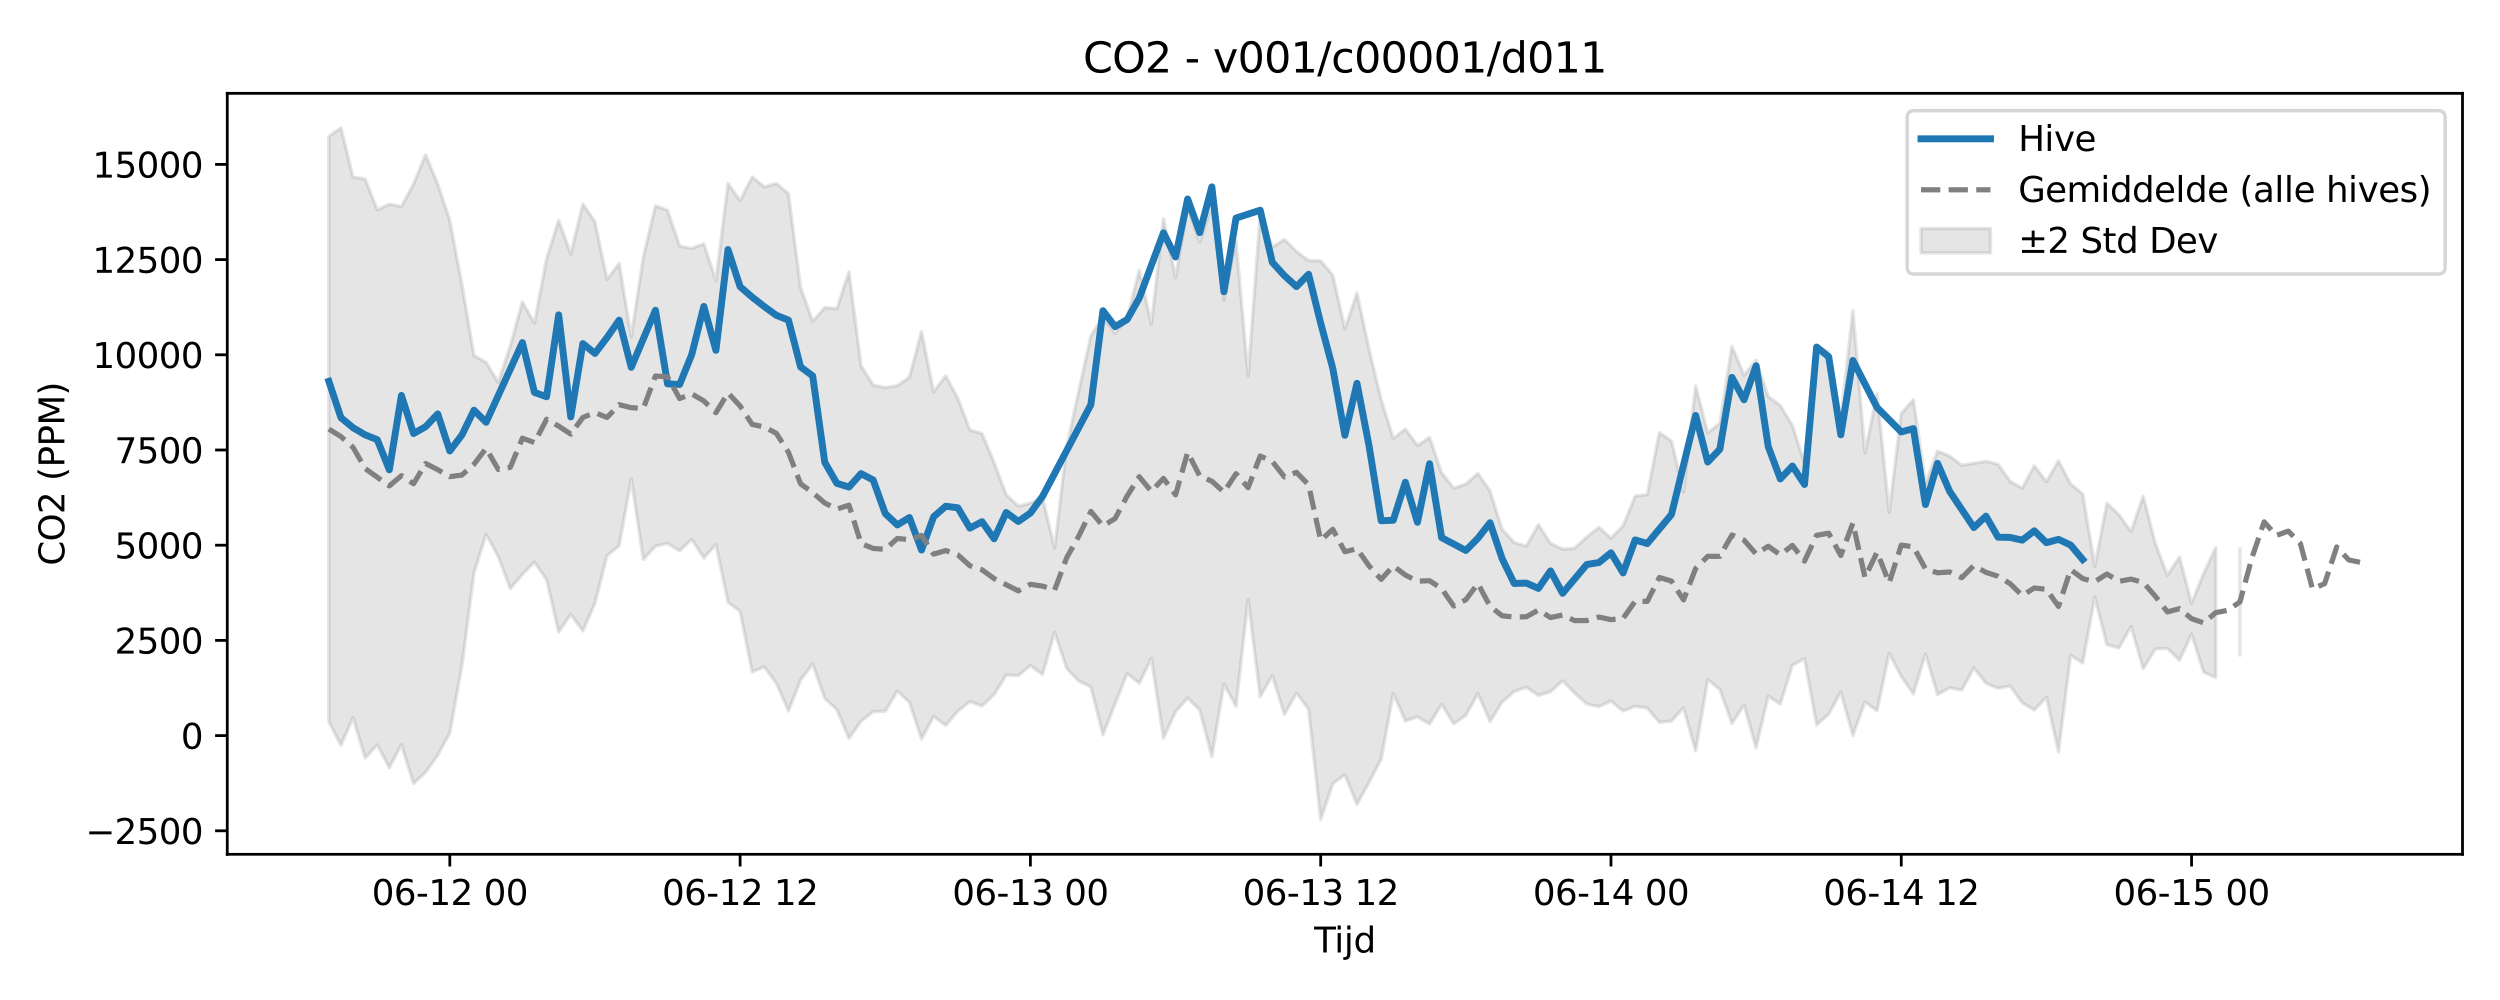 <?xml version="1.0" encoding="utf-8" standalone="no"?>
<!DOCTYPE svg PUBLIC "-//W3C//DTD SVG 1.1//EN"
  "http://www.w3.org/Graphics/SVG/1.1/DTD/svg11.dtd">
<svg xmlns:xlink="http://www.w3.org/1999/xlink" width="720pt" height="288pt" viewBox="0 0 720 288" xmlns="http://www.w3.org/2000/svg" version="1.1">
 <defs>
  <style type="text/css">*{stroke-linejoin: round; stroke-linecap: butt}</style>
 </defs>
 <g id="figure_1">
  <g id="patch_1">
   <path d="M 0 288 
L 720 288 
L 720 0 
L 0 0 
z
" style="fill: #ffffff"/>
  </g>
  <g id="axes_1">
   <g id="patch_2">
    <path d="M 65.45 246.04 
L 709.2 246.04 
L 709.2 26.88 
L 65.45 26.88 
z
" style="fill: #ffffff"/>
   </g>
   <g id="FillBetweenPolyCollection_1">
    <path d="M 94.711 39.276 
L 94.711 207.857 
L 98.195 214.624 
L 101.678 206.667 
L 105.162 218.322 
L 108.645 214.537 
L 112.129 221.077 
L 115.612 214.474 
L 119.096 225.652 
L 122.579 222.412 
L 126.063 217.504 
L 129.546 211.094 
L 133.03 191.725 
L 136.513 164.977 
L 139.997 153.883 
L 143.48 160.251 
L 146.964 169.539 
L 150.447 165.411 
L 153.931 161.893 
L 157.414 166.954 
L 160.898 182.048 
L 164.381 176.904 
L 167.865 181.705 
L 171.348 173.752 
L 174.832 159.986 
L 178.315 157.19 
L 181.799 137.848 
L 185.282 161.155 
L 188.766 157.304 
L 192.249 156.506 
L 195.733 158.658 
L 199.216 155.329 
L 202.7 160.711 
L 206.183 156.841 
L 209.667 173.469 
L 213.15 176.08 
L 216.634 193.539 
L 220.117 192.064 
L 223.601 196.793 
L 227.084 204.763 
L 230.568 195.87 
L 234.051 191.211 
L 237.535 201.162 
L 241.018 204.373 
L 244.502 212.675 
L 247.985 207.719 
L 251.469 204.986 
L 254.952 204.839 
L 258.436 199.048 
L 261.919 202.251 
L 265.403 212.863 
L 268.886 206.311 
L 272.37 208.892 
L 275.853 204.825 
L 279.337 202.049 
L 282.82 203.326 
L 286.304 200.034 
L 289.787 194.426 
L 293.271 194.592 
L 296.754 191.688 
L 300.238 194.277 
L 303.721 182.074 
L 307.205 192.523 
L 310.688 196.131 
L 314.172 197.843 
L 317.655 211.651 
L 321.139 202.698 
L 324.622 193.984 
L 328.106 196.772 
L 331.589 189.627 
L 335.073 212.574 
L 338.556 204.999 
L 342.04 201.014 
L 345.523 204.464 
L 349.007 217.861 
L 352.49 196.99 
L 355.974 203.401 
L 359.457 172.648 
L 362.941 200.656 
L 366.424 194.583 
L 369.908 205.726 
L 373.391 199.616 
L 376.875 204.258 
L 380.358 236.078 
L 383.842 225.668 
L 387.325 223.138 
L 390.808 231.655 
L 394.292 225.344 
L 397.775 218.618 
L 401.259 199.719 
L 404.742 207.651 
L 408.226 206.451 
L 411.709 208.524 
L 415.193 202.852 
L 418.676 208.474 
L 422.16 206.032 
L 425.643 199.755 
L 429.127 207.786 
L 432.61 202.234 
L 436.094 199.173 
L 439.577 197.959 
L 443.061 200.26 
L 446.544 199.219 
L 450.028 196.098 
L 453.511 199.583 
L 456.995 202.775 
L 460.478 203.52 
L 463.962 201.925 
L 467.445 204.771 
L 470.929 203.429 
L 474.412 203.956 
L 477.896 208.022 
L 481.379 207.675 
L 484.863 203.87 
L 488.346 216.268 
L 491.83 195.75 
L 495.313 198.575 
L 498.797 208.374 
L 502.28 203.048 
L 505.764 215.362 
L 509.247 200.458 
L 512.731 202.778 
L 516.214 191.595 
L 519.698 189.653 
L 523.181 208.767 
L 526.665 205.694 
L 530.148 199.299 
L 533.632 211.847 
L 537.115 202.135 
L 540.599 204.689 
L 544.082 188.121 
L 547.566 194.832 
L 551.049 199.832 
L 554.533 188.352 
L 558.016 200.009 
L 561.5 198.111 
L 564.983 198.754 
L 568.467 192.345 
L 571.95 196.79 
L 575.434 198.239 
L 578.917 197.55 
L 582.401 202.414 
L 585.884 204.501 
L 589.368 200.769 
L 592.851 216.511 
L 596.335 188.708 
L 599.818 190.971 
L 603.302 171.948 
L 606.785 185.676 
L 610.269 186.593 
L 613.752 180.418 
L 617.236 192.574 
L 620.719 186.924 
L 624.203 186.717 
L 627.686 190.167 
L 631.17 182.624 
L 634.653 193.599 
L 638.137 195.132 
L 638.137 157.728 
L 638.137 157.728 
L 634.653 165.185 
L 631.17 173.711 
L 627.686 160.45 
L 624.203 165.717 
L 620.719 156.462 
L 617.236 142.901 
L 613.752 153.152 
L 610.269 148.242 
L 606.785 144.947 
L 603.302 163.118 
L 599.818 142.282 
L 596.335 139.401 
L 592.851 132.77 
L 589.368 138.695 
L 585.884 134.174 
L 582.401 140.584 
L 578.917 138.657 
L 575.434 133.702 
L 571.95 132.869 
L 568.467 133.424 
L 564.983 133.984 
L 561.5 131.353 
L 558.016 129.929 
L 554.533 139.301 
L 551.049 115.104 
L 547.566 119.141 
L 544.082 147.56 
L 540.599 113.352 
L 537.115 130.489 
L 533.632 89.455 
L 530.148 120.685 
L 526.665 101.439 
L 523.181 99.561 
L 519.698 133.523 
L 516.214 122.546 
L 512.731 116.797 
L 509.247 114.172 
L 505.764 103.75 
L 502.28 108.073 
L 498.797 99.762 
L 495.313 121.883 
L 491.83 124.673 
L 488.346 111.185 
L 484.863 141.666 
L 481.379 127.014 
L 477.896 124.61 
L 474.412 142.433 
L 470.929 142.867 
L 467.445 151.438 
L 463.962 154.993 
L 460.478 151.898 
L 456.995 154.666 
L 453.511 157.881 
L 450.028 158.136 
L 446.544 156.507 
L 443.061 151.092 
L 439.577 157.307 
L 436.094 156.255 
L 432.61 152.463 
L 429.127 141.404 
L 425.643 136.376 
L 422.16 139.416 
L 418.676 140.6 
L 415.193 136.199 
L 411.709 125.954 
L 408.226 128.321 
L 404.742 123.572 
L 401.259 126.256 
L 397.775 115.095 
L 394.292 100.63 
L 390.808 84.399 
L 387.325 94.667 
L 383.842 79.223 
L 380.358 75.136 
L 376.875 75.032 
L 373.391 72.451 
L 369.908 68.968 
L 366.424 71.201 
L 362.941 62.006 
L 359.457 108.256 
L 355.974 69.429 
L 352.49 86.481 
L 349.007 59.289 
L 345.523 69.698 
L 342.04 59.539 
L 338.556 80.027 
L 335.073 62.957 
L 331.589 93.393 
L 328.106 77.824 
L 324.622 91.704 
L 321.139 95.984 
L 317.655 91.311 
L 314.172 96.75 
L 310.688 112.602 
L 307.205 128.751 
L 303.721 157.788 
L 300.238 143.314 
L 296.754 144.882 
L 293.271 145.744 
L 289.787 142.469 
L 286.304 133.248 
L 282.82 124.855 
L 279.337 123.837 
L 275.853 114.754 
L 272.37 108.22 
L 268.886 112.87 
L 265.403 95.528 
L 261.919 108.637 
L 258.436 111.085 
L 254.952 111.61 
L 251.469 110.904 
L 247.985 105.364 
L 244.502 78.27 
L 241.018 88.903 
L 237.535 88.571 
L 234.051 92.545 
L 230.568 82.808 
L 227.084 55.808 
L 223.601 52.827 
L 220.117 53.834 
L 216.634 50.94 
L 213.15 57.772 
L 209.667 52.826 
L 206.183 80.881 
L 202.7 70.224 
L 199.216 71.538 
L 195.733 70.897 
L 192.249 60.543 
L 188.766 59.286 
L 185.282 74.006 
L 181.799 97.009 
L 178.315 75.905 
L 174.832 80.469 
L 171.348 63.917 
L 167.865 58.735 
L 164.381 73.132 
L 160.898 63.432 
L 157.414 74.555 
L 153.931 93.04 
L 150.447 86.987 
L 146.964 99.644 
L 143.48 110.117 
L 139.997 104.367 
L 136.513 102.401 
L 133.03 81.91 
L 129.546 63.46 
L 126.063 53.017 
L 122.579 44.574 
L 119.096 52.993 
L 115.612 59.509 
L 112.129 58.798 
L 108.645 60.444 
L 105.162 51.557 
L 101.678 50.994 
L 98.195 36.842 
L 94.711 39.276 
z
" clip-path="url(#pb30806c6f9)" style="fill: #808080; fill-opacity: 0.2; stroke: #808080; stroke-opacity: 0.2"/>
    <path d="M 645.104 158.004 
L 645.104 188.683 
L 645.104 158.004 
L 645.104 158.004 
z
" clip-path="url(#pb30806c6f9)" style="fill: #808080; fill-opacity: 0.2; stroke: #808080; stroke-opacity: 0.2"/>
   </g>
   <g id="matplotlib.axis_1">
    <g id="xtick_1">
     <g id="line2d_1">
      <defs>
       <path id="m3620efba12" d="M 0 0 
L 0 3.5 
" style="stroke: #000000; stroke-width: 0.8"/>
      </defs>
      <g>
       <use xlink:href="#m3620efba12" x="129.546" y="246.04" style="stroke: #000000; stroke-width: 0.8"/>
      </g>
     </g>
     <g id="text_1">
      <!-- 06-12 00 -->
      <g transform="translate(107.066 260.638) scale(0.1 -0.1)">
       <defs>
        <path id="DejaVuSans-30" d="M 2034 4250 
Q 1547 4250 1301 3770 
Q 1056 3291 1056 2328 
Q 1056 1369 1301 889 
Q 1547 409 2034 409 
Q 2525 409 2770 889 
Q 3016 1369 3016 2328 
Q 3016 3291 2770 3770 
Q 2525 4250 2034 4250 
z
M 2034 4750 
Q 2819 4750 3233 4129 
Q 3647 3509 3647 2328 
Q 3647 1150 3233 529 
Q 2819 -91 2034 -91 
Q 1250 -91 836 529 
Q 422 1150 422 2328 
Q 422 3509 836 4129 
Q 1250 4750 2034 4750 
z
" transform="scale(0.016)"/>
        <path id="DejaVuSans-36" d="M 2113 2584 
Q 1688 2584 1439 2293 
Q 1191 2003 1191 1497 
Q 1191 994 1439 701 
Q 1688 409 2113 409 
Q 2538 409 2786 701 
Q 3034 994 3034 1497 
Q 3034 2003 2786 2293 
Q 2538 2584 2113 2584 
z
M 3366 4563 
L 3366 3988 
Q 3128 4100 2886 4159 
Q 2644 4219 2406 4219 
Q 1781 4219 1451 3797 
Q 1122 3375 1075 2522 
Q 1259 2794 1537 2939 
Q 1816 3084 2150 3084 
Q 2853 3084 3261 2657 
Q 3669 2231 3669 1497 
Q 3669 778 3244 343 
Q 2819 -91 2113 -91 
Q 1303 -91 875 529 
Q 447 1150 447 2328 
Q 447 3434 972 4092 
Q 1497 4750 2381 4750 
Q 2619 4750 2861 4703 
Q 3103 4656 3366 4563 
z
" transform="scale(0.016)"/>
        <path id="DejaVuSans-2d" d="M 313 2009 
L 1997 2009 
L 1997 1497 
L 313 1497 
L 313 2009 
z
" transform="scale(0.016)"/>
        <path id="DejaVuSans-31" d="M 794 531 
L 1825 531 
L 1825 4091 
L 703 3866 
L 703 4441 
L 1819 4666 
L 2450 4666 
L 2450 531 
L 3481 531 
L 3481 0 
L 794 0 
L 794 531 
z
" transform="scale(0.016)"/>
        <path id="DejaVuSans-32" d="M 1228 531 
L 3431 531 
L 3431 0 
L 469 0 
L 469 531 
Q 828 903 1448 1529 
Q 2069 2156 2228 2338 
Q 2531 2678 2651 2914 
Q 2772 3150 2772 3378 
Q 2772 3750 2511 3984 
Q 2250 4219 1831 4219 
Q 1534 4219 1204 4116 
Q 875 4013 500 3803 
L 500 4441 
Q 881 4594 1212 4672 
Q 1544 4750 1819 4750 
Q 2544 4750 2975 4387 
Q 3406 4025 3406 3419 
Q 3406 3131 3298 2873 
Q 3191 2616 2906 2266 
Q 2828 2175 2409 1742 
Q 1991 1309 1228 531 
z
" transform="scale(0.016)"/>
        <path id="DejaVuSans-20" transform="scale(0.016)"/>
       </defs>
       <use xlink:href="#DejaVuSans-30"/>
       <use xlink:href="#DejaVuSans-36" transform="translate(63.623 0)"/>
       <use xlink:href="#DejaVuSans-2d" transform="translate(127.246 0)"/>
       <use xlink:href="#DejaVuSans-31" transform="translate(163.33 0)"/>
       <use xlink:href="#DejaVuSans-32" transform="translate(226.953 0)"/>
       <use xlink:href="#DejaVuSans-20" transform="translate(290.576 0)"/>
       <use xlink:href="#DejaVuSans-30" transform="translate(322.363 0)"/>
       <use xlink:href="#DejaVuSans-30" transform="translate(385.986 0)"/>
      </g>
     </g>
    </g>
    <g id="xtick_2">
     <g id="line2d_2">
      <g>
       <use xlink:href="#m3620efba12" x="213.15" y="246.04" style="stroke: #000000; stroke-width: 0.8"/>
      </g>
     </g>
     <g id="text_2">
      <!-- 06-12 12 -->
      <g transform="translate(190.67 260.638) scale(0.1 -0.1)">
       <use xlink:href="#DejaVuSans-30"/>
       <use xlink:href="#DejaVuSans-36" transform="translate(63.623 0)"/>
       <use xlink:href="#DejaVuSans-2d" transform="translate(127.246 0)"/>
       <use xlink:href="#DejaVuSans-31" transform="translate(163.33 0)"/>
       <use xlink:href="#DejaVuSans-32" transform="translate(226.953 0)"/>
       <use xlink:href="#DejaVuSans-20" transform="translate(290.576 0)"/>
       <use xlink:href="#DejaVuSans-31" transform="translate(322.363 0)"/>
       <use xlink:href="#DejaVuSans-32" transform="translate(385.986 0)"/>
      </g>
     </g>
    </g>
    <g id="xtick_3">
     <g id="line2d_3">
      <g>
       <use xlink:href="#m3620efba12" x="296.754" y="246.04" style="stroke: #000000; stroke-width: 0.8"/>
      </g>
     </g>
     <g id="text_3">
      <!-- 06-13 00 -->
      <g transform="translate(274.274 260.638) scale(0.1 -0.1)">
       <defs>
        <path id="DejaVuSans-33" d="M 2597 2516 
Q 3050 2419 3304 2112 
Q 3559 1806 3559 1356 
Q 3559 666 3084 287 
Q 2609 -91 1734 -91 
Q 1441 -91 1130 -33 
Q 819 25 488 141 
L 488 750 
Q 750 597 1062 519 
Q 1375 441 1716 441 
Q 2309 441 2620 675 
Q 2931 909 2931 1356 
Q 2931 1769 2642 2001 
Q 2353 2234 1838 2234 
L 1294 2234 
L 1294 2753 
L 1863 2753 
Q 2328 2753 2575 2939 
Q 2822 3125 2822 3475 
Q 2822 3834 2567 4026 
Q 2313 4219 1838 4219 
Q 1578 4219 1281 4162 
Q 984 4106 628 3988 
L 628 4550 
Q 988 4650 1302 4700 
Q 1616 4750 1894 4750 
Q 2613 4750 3031 4423 
Q 3450 4097 3450 3541 
Q 3450 3153 3228 2886 
Q 3006 2619 2597 2516 
z
" transform="scale(0.016)"/>
       </defs>
       <use xlink:href="#DejaVuSans-30"/>
       <use xlink:href="#DejaVuSans-36" transform="translate(63.623 0)"/>
       <use xlink:href="#DejaVuSans-2d" transform="translate(127.246 0)"/>
       <use xlink:href="#DejaVuSans-31" transform="translate(163.33 0)"/>
       <use xlink:href="#DejaVuSans-33" transform="translate(226.953 0)"/>
       <use xlink:href="#DejaVuSans-20" transform="translate(290.576 0)"/>
       <use xlink:href="#DejaVuSans-30" transform="translate(322.363 0)"/>
       <use xlink:href="#DejaVuSans-30" transform="translate(385.986 0)"/>
      </g>
     </g>
    </g>
    <g id="xtick_4">
     <g id="line2d_4">
      <g>
       <use xlink:href="#m3620efba12" x="380.358" y="246.04" style="stroke: #000000; stroke-width: 0.8"/>
      </g>
     </g>
     <g id="text_4">
      <!-- 06-13 12 -->
      <g transform="translate(357.878 260.638) scale(0.1 -0.1)">
       <use xlink:href="#DejaVuSans-30"/>
       <use xlink:href="#DejaVuSans-36" transform="translate(63.623 0)"/>
       <use xlink:href="#DejaVuSans-2d" transform="translate(127.246 0)"/>
       <use xlink:href="#DejaVuSans-31" transform="translate(163.33 0)"/>
       <use xlink:href="#DejaVuSans-33" transform="translate(226.953 0)"/>
       <use xlink:href="#DejaVuSans-20" transform="translate(290.576 0)"/>
       <use xlink:href="#DejaVuSans-31" transform="translate(322.363 0)"/>
       <use xlink:href="#DejaVuSans-32" transform="translate(385.986 0)"/>
      </g>
     </g>
    </g>
    <g id="xtick_5">
     <g id="line2d_5">
      <g>
       <use xlink:href="#m3620efba12" x="463.962" y="246.04" style="stroke: #000000; stroke-width: 0.8"/>
      </g>
     </g>
     <g id="text_5">
      <!-- 06-14 00 -->
      <g transform="translate(441.481 260.638) scale(0.1 -0.1)">
       <defs>
        <path id="DejaVuSans-34" d="M 2419 4116 
L 825 1625 
L 2419 1625 
L 2419 4116 
z
M 2253 4666 
L 3047 4666 
L 3047 1625 
L 3713 1625 
L 3713 1100 
L 3047 1100 
L 3047 0 
L 2419 0 
L 2419 1100 
L 313 1100 
L 313 1709 
L 2253 4666 
z
" transform="scale(0.016)"/>
       </defs>
       <use xlink:href="#DejaVuSans-30"/>
       <use xlink:href="#DejaVuSans-36" transform="translate(63.623 0)"/>
       <use xlink:href="#DejaVuSans-2d" transform="translate(127.246 0)"/>
       <use xlink:href="#DejaVuSans-31" transform="translate(163.33 0)"/>
       <use xlink:href="#DejaVuSans-34" transform="translate(226.953 0)"/>
       <use xlink:href="#DejaVuSans-20" transform="translate(290.576 0)"/>
       <use xlink:href="#DejaVuSans-30" transform="translate(322.363 0)"/>
       <use xlink:href="#DejaVuSans-30" transform="translate(385.986 0)"/>
      </g>
     </g>
    </g>
    <g id="xtick_6">
     <g id="line2d_6">
      <g>
       <use xlink:href="#m3620efba12" x="547.566" y="246.04" style="stroke: #000000; stroke-width: 0.8"/>
      </g>
     </g>
     <g id="text_6">
      <!-- 06-14 12 -->
      <g transform="translate(525.085 260.638) scale(0.1 -0.1)">
       <use xlink:href="#DejaVuSans-30"/>
       <use xlink:href="#DejaVuSans-36" transform="translate(63.623 0)"/>
       <use xlink:href="#DejaVuSans-2d" transform="translate(127.246 0)"/>
       <use xlink:href="#DejaVuSans-31" transform="translate(163.33 0)"/>
       <use xlink:href="#DejaVuSans-34" transform="translate(226.953 0)"/>
       <use xlink:href="#DejaVuSans-20" transform="translate(290.576 0)"/>
       <use xlink:href="#DejaVuSans-31" transform="translate(322.363 0)"/>
       <use xlink:href="#DejaVuSans-32" transform="translate(385.986 0)"/>
      </g>
     </g>
    </g>
    <g id="xtick_7">
     <g id="line2d_7">
      <g>
       <use xlink:href="#m3620efba12" x="631.17" y="246.04" style="stroke: #000000; stroke-width: 0.8"/>
      </g>
     </g>
     <g id="text_7">
      <!-- 06-15 00 -->
      <g transform="translate(608.689 260.638) scale(0.1 -0.1)">
       <defs>
        <path id="DejaVuSans-35" d="M 691 4666 
L 3169 4666 
L 3169 4134 
L 1269 4134 
L 1269 2991 
Q 1406 3038 1543 3061 
Q 1681 3084 1819 3084 
Q 2600 3084 3056 2656 
Q 3513 2228 3513 1497 
Q 3513 744 3044 326 
Q 2575 -91 1722 -91 
Q 1428 -91 1123 -41 
Q 819 9 494 109 
L 494 744 
Q 775 591 1075 516 
Q 1375 441 1709 441 
Q 2250 441 2565 725 
Q 2881 1009 2881 1497 
Q 2881 1984 2565 2268 
Q 2250 2553 1709 2553 
Q 1456 2553 1204 2497 
Q 953 2441 691 2322 
L 691 4666 
z
" transform="scale(0.016)"/>
       </defs>
       <use xlink:href="#DejaVuSans-30"/>
       <use xlink:href="#DejaVuSans-36" transform="translate(63.623 0)"/>
       <use xlink:href="#DejaVuSans-2d" transform="translate(127.246 0)"/>
       <use xlink:href="#DejaVuSans-31" transform="translate(163.33 0)"/>
       <use xlink:href="#DejaVuSans-35" transform="translate(226.953 0)"/>
       <use xlink:href="#DejaVuSans-20" transform="translate(290.576 0)"/>
       <use xlink:href="#DejaVuSans-30" transform="translate(322.363 0)"/>
       <use xlink:href="#DejaVuSans-30" transform="translate(385.986 0)"/>
      </g>
     </g>
    </g>
    <g id="text_8">
     <!-- Tijd -->
     <g transform="translate(378.475 274.317) scale(0.1 -0.1)">
      <defs>
       <path id="DejaVuSans-54" d="M -19 4666 
L 3928 4666 
L 3928 4134 
L 2272 4134 
L 2272 0 
L 1638 0 
L 1638 4134 
L -19 4134 
L -19 4666 
z
" transform="scale(0.016)"/>
       <path id="DejaVuSans-69" d="M 603 3500 
L 1178 3500 
L 1178 0 
L 603 0 
L 603 3500 
z
M 603 4863 
L 1178 4863 
L 1178 4134 
L 603 4134 
L 603 4863 
z
" transform="scale(0.016)"/>
       <path id="DejaVuSans-6a" d="M 603 3500 
L 1178 3500 
L 1178 -63 
Q 1178 -731 923 -1031 
Q 669 -1331 103 -1331 
L -116 -1331 
L -116 -844 
L 38 -844 
Q 366 -844 484 -692 
Q 603 -541 603 -63 
L 603 3500 
z
M 603 4863 
L 1178 4863 
L 1178 4134 
L 603 4134 
L 603 4863 
z
" transform="scale(0.016)"/>
       <path id="DejaVuSans-64" d="M 2906 2969 
L 2906 4863 
L 3481 4863 
L 3481 0 
L 2906 0 
L 2906 525 
Q 2725 213 2448 61 
Q 2172 -91 1784 -91 
Q 1150 -91 751 415 
Q 353 922 353 1747 
Q 353 2572 751 3078 
Q 1150 3584 1784 3584 
Q 2172 3584 2448 3432 
Q 2725 3281 2906 2969 
z
M 947 1747 
Q 947 1113 1208 752 
Q 1469 391 1925 391 
Q 2381 391 2643 752 
Q 2906 1113 2906 1747 
Q 2906 2381 2643 2742 
Q 2381 3103 1925 3103 
Q 1469 3103 1208 2742 
Q 947 2381 947 1747 
z
" transform="scale(0.016)"/>
      </defs>
      <use xlink:href="#DejaVuSans-54"/>
      <use xlink:href="#DejaVuSans-69" transform="translate(57.959 0)"/>
      <use xlink:href="#DejaVuSans-6a" transform="translate(85.742 0)"/>
      <use xlink:href="#DejaVuSans-64" transform="translate(113.525 0)"/>
     </g>
    </g>
   </g>
   <g id="matplotlib.axis_2">
    <g id="ytick_1">
     <g id="line2d_8">
      <defs>
       <path id="maea8ee0121" d="M 0 0 
L -3.5 0 
" style="stroke: #000000; stroke-width: 0.8"/>
      </defs>
      <g>
       <use xlink:href="#maea8ee0121" x="65.45" y="239.276" style="stroke: #000000; stroke-width: 0.8"/>
      </g>
     </g>
     <g id="text_9">
      <!-- −2500 -->
      <g transform="translate(24.62 243.075) scale(0.1 -0.1)">
       <defs>
        <path id="DejaVuSans-2212" d="M 678 2272 
L 4684 2272 
L 4684 1741 
L 678 1741 
L 678 2272 
z
" transform="scale(0.016)"/>
       </defs>
       <use xlink:href="#DejaVuSans-2212"/>
       <use xlink:href="#DejaVuSans-32" transform="translate(83.789 0)"/>
       <use xlink:href="#DejaVuSans-35" transform="translate(147.412 0)"/>
       <use xlink:href="#DejaVuSans-30" transform="translate(211.035 0)"/>
       <use xlink:href="#DejaVuSans-30" transform="translate(274.658 0)"/>
      </g>
     </g>
    </g>
    <g id="ytick_2">
     <g id="line2d_9">
      <g>
       <use xlink:href="#maea8ee0121" x="65.45" y="211.858" style="stroke: #000000; stroke-width: 0.8"/>
      </g>
     </g>
     <g id="text_10">
      <!-- 0 -->
      <g transform="translate(52.087 215.658) scale(0.1 -0.1)">
       <use xlink:href="#DejaVuSans-30"/>
      </g>
     </g>
    </g>
    <g id="ytick_3">
     <g id="line2d_10">
      <g>
       <use xlink:href="#maea8ee0121" x="65.45" y="184.44" style="stroke: #000000; stroke-width: 0.8"/>
      </g>
     </g>
     <g id="text_11">
      <!-- 2500 -->
      <g transform="translate(33 188.24) scale(0.1 -0.1)">
       <use xlink:href="#DejaVuSans-32"/>
       <use xlink:href="#DejaVuSans-35" transform="translate(63.623 0)"/>
       <use xlink:href="#DejaVuSans-30" transform="translate(127.246 0)"/>
       <use xlink:href="#DejaVuSans-30" transform="translate(190.869 0)"/>
      </g>
     </g>
    </g>
    <g id="ytick_4">
     <g id="line2d_11">
      <g>
       <use xlink:href="#maea8ee0121" x="65.45" y="157.023" style="stroke: #000000; stroke-width: 0.8"/>
      </g>
     </g>
     <g id="text_12">
      <!-- 5000 -->
      <g transform="translate(33 160.822) scale(0.1 -0.1)">
       <use xlink:href="#DejaVuSans-35"/>
       <use xlink:href="#DejaVuSans-30" transform="translate(63.623 0)"/>
       <use xlink:href="#DejaVuSans-30" transform="translate(127.246 0)"/>
       <use xlink:href="#DejaVuSans-30" transform="translate(190.869 0)"/>
      </g>
     </g>
    </g>
    <g id="ytick_5">
     <g id="line2d_12">
      <g>
       <use xlink:href="#maea8ee0121" x="65.45" y="129.605" style="stroke: #000000; stroke-width: 0.8"/>
      </g>
     </g>
     <g id="text_13">
      <!-- 7500 -->
      <g transform="translate(33 133.404) scale(0.1 -0.1)">
       <defs>
        <path id="DejaVuSans-37" d="M 525 4666 
L 3525 4666 
L 3525 4397 
L 1831 0 
L 1172 0 
L 2766 4134 
L 525 4134 
L 525 4666 
z
" transform="scale(0.016)"/>
       </defs>
       <use xlink:href="#DejaVuSans-37"/>
       <use xlink:href="#DejaVuSans-35" transform="translate(63.623 0)"/>
       <use xlink:href="#DejaVuSans-30" transform="translate(127.246 0)"/>
       <use xlink:href="#DejaVuSans-30" transform="translate(190.869 0)"/>
      </g>
     </g>
    </g>
    <g id="ytick_6">
     <g id="line2d_13">
      <g>
       <use xlink:href="#maea8ee0121" x="65.45" y="102.187" style="stroke: #000000; stroke-width: 0.8"/>
      </g>
     </g>
     <g id="text_14">
      <!-- 10000 -->
      <g transform="translate(26.637 105.986) scale(0.1 -0.1)">
       <use xlink:href="#DejaVuSans-31"/>
       <use xlink:href="#DejaVuSans-30" transform="translate(63.623 0)"/>
       <use xlink:href="#DejaVuSans-30" transform="translate(127.246 0)"/>
       <use xlink:href="#DejaVuSans-30" transform="translate(190.869 0)"/>
       <use xlink:href="#DejaVuSans-30" transform="translate(254.492 0)"/>
      </g>
     </g>
    </g>
    <g id="ytick_7">
     <g id="line2d_14">
      <g>
       <use xlink:href="#maea8ee0121" x="65.45" y="74.769" style="stroke: #000000; stroke-width: 0.8"/>
      </g>
     </g>
     <g id="text_15">
      <!-- 12500 -->
      <g transform="translate(26.637 78.568) scale(0.1 -0.1)">
       <use xlink:href="#DejaVuSans-31"/>
       <use xlink:href="#DejaVuSans-32" transform="translate(63.623 0)"/>
       <use xlink:href="#DejaVuSans-35" transform="translate(127.246 0)"/>
       <use xlink:href="#DejaVuSans-30" transform="translate(190.869 0)"/>
       <use xlink:href="#DejaVuSans-30" transform="translate(254.492 0)"/>
      </g>
     </g>
    </g>
    <g id="ytick_8">
     <g id="line2d_15">
      <g>
       <use xlink:href="#maea8ee0121" x="65.45" y="47.351" style="stroke: #000000; stroke-width: 0.8"/>
      </g>
     </g>
     <g id="text_16">
      <!-- 15000 -->
      <g transform="translate(26.637 51.15) scale(0.1 -0.1)">
       <use xlink:href="#DejaVuSans-31"/>
       <use xlink:href="#DejaVuSans-35" transform="translate(63.623 0)"/>
       <use xlink:href="#DejaVuSans-30" transform="translate(127.246 0)"/>
       <use xlink:href="#DejaVuSans-30" transform="translate(190.869 0)"/>
       <use xlink:href="#DejaVuSans-30" transform="translate(254.492 0)"/>
      </g>
     </g>
    </g>
    <g id="text_17">
     <!-- CO2 (PPM) -->
     <g transform="translate(18.541 162.903) rotate(-90) scale(0.1 -0.1)">
      <defs>
       <path id="DejaVuSans-43" d="M 4122 4306 
L 4122 3641 
Q 3803 3938 3442 4084 
Q 3081 4231 2675 4231 
Q 1875 4231 1450 3742 
Q 1025 3253 1025 2328 
Q 1025 1406 1450 917 
Q 1875 428 2675 428 
Q 3081 428 3442 575 
Q 3803 722 4122 1019 
L 4122 359 
Q 3791 134 3420 21 
Q 3050 -91 2638 -91 
Q 1578 -91 968 557 
Q 359 1206 359 2328 
Q 359 3453 968 4101 
Q 1578 4750 2638 4750 
Q 3056 4750 3426 4639 
Q 3797 4528 4122 4306 
z
" transform="scale(0.016)"/>
       <path id="DejaVuSans-4f" d="M 2522 4238 
Q 1834 4238 1429 3725 
Q 1025 3213 1025 2328 
Q 1025 1447 1429 934 
Q 1834 422 2522 422 
Q 3209 422 3611 934 
Q 4013 1447 4013 2328 
Q 4013 3213 3611 3725 
Q 3209 4238 2522 4238 
z
M 2522 4750 
Q 3503 4750 4090 4092 
Q 4678 3434 4678 2328 
Q 4678 1225 4090 567 
Q 3503 -91 2522 -91 
Q 1538 -91 948 565 
Q 359 1222 359 2328 
Q 359 3434 948 4092 
Q 1538 4750 2522 4750 
z
" transform="scale(0.016)"/>
       <path id="DejaVuSans-28" d="M 1984 4856 
Q 1566 4138 1362 3434 
Q 1159 2731 1159 2009 
Q 1159 1288 1364 580 
Q 1569 -128 1984 -844 
L 1484 -844 
Q 1016 -109 783 600 
Q 550 1309 550 2009 
Q 550 2706 781 3412 
Q 1013 4119 1484 4856 
L 1984 4856 
z
" transform="scale(0.016)"/>
       <path id="DejaVuSans-50" d="M 1259 4147 
L 1259 2394 
L 2053 2394 
Q 2494 2394 2734 2622 
Q 2975 2850 2975 3272 
Q 2975 3691 2734 3919 
Q 2494 4147 2053 4147 
L 1259 4147 
z
M 628 4666 
L 2053 4666 
Q 2838 4666 3239 4311 
Q 3641 3956 3641 3272 
Q 3641 2581 3239 2228 
Q 2838 1875 2053 1875 
L 1259 1875 
L 1259 0 
L 628 0 
L 628 4666 
z
" transform="scale(0.016)"/>
       <path id="DejaVuSans-4d" d="M 628 4666 
L 1569 4666 
L 2759 1491 
L 3956 4666 
L 4897 4666 
L 4897 0 
L 4281 0 
L 4281 4097 
L 3078 897 
L 2444 897 
L 1241 4097 
L 1241 0 
L 628 0 
L 628 4666 
z
" transform="scale(0.016)"/>
       <path id="DejaVuSans-29" d="M 513 4856 
L 1013 4856 
Q 1481 4119 1714 3412 
Q 1947 2706 1947 2009 
Q 1947 1309 1714 600 
Q 1481 -109 1013 -844 
L 513 -844 
Q 928 -128 1133 580 
Q 1338 1288 1338 2009 
Q 1338 2731 1133 3434 
Q 928 4138 513 4856 
z
" transform="scale(0.016)"/>
      </defs>
      <use xlink:href="#DejaVuSans-43"/>
      <use xlink:href="#DejaVuSans-4f" transform="translate(69.824 0)"/>
      <use xlink:href="#DejaVuSans-32" transform="translate(148.535 0)"/>
      <use xlink:href="#DejaVuSans-20" transform="translate(212.158 0)"/>
      <use xlink:href="#DejaVuSans-28" transform="translate(243.945 0)"/>
      <use xlink:href="#DejaVuSans-50" transform="translate(282.959 0)"/>
      <use xlink:href="#DejaVuSans-50" transform="translate(343.262 0)"/>
      <use xlink:href="#DejaVuSans-4d" transform="translate(403.564 0)"/>
      <use xlink:href="#DejaVuSans-29" transform="translate(489.844 0)"/>
     </g>
    </g>
   </g>
   <g id="line2d_16">
    <path d="M 94.711 109.82 
L 98.195 120.294 
L 101.678 123.182 
L 105.162 125.233 
L 108.645 126.625 
L 112.129 135.3 
L 115.612 113.889 
L 119.096 124.86 
L 122.579 122.886 
L 126.063 119.212 
L 129.546 129.879 
L 133.03 125.284 
L 136.513 118.137 
L 139.997 121.61 
L 150.447 98.672 
L 153.931 113.028 
L 157.414 114.267 
L 160.898 90.682 
L 164.381 120.069 
L 167.865 98.963 
L 171.348 101.781 
L 174.832 97.2 
L 178.315 92.207 
L 181.799 105.79 
L 188.766 89.361 
L 192.249 110.549 
L 195.733 110.719 
L 199.216 102.132 
L 202.7 88.259 
L 206.183 100.893 
L 209.667 71.879 
L 213.15 82.561 
L 216.634 85.583 
L 220.117 88.292 
L 223.601 90.814 
L 227.084 92.199 
L 230.568 105.671 
L 234.051 108.259 
L 237.535 133.153 
L 241.018 139.208 
L 244.502 140.268 
L 247.985 136.404 
L 251.469 138.23 
L 254.952 147.914 
L 258.436 151.188 
L 261.919 149.049 
L 265.403 158.401 
L 268.886 148.826 
L 272.37 145.803 
L 275.853 146.238 
L 279.337 152.102 
L 282.82 150.241 
L 286.304 155.169 
L 289.787 147.598 
L 293.271 150.172 
L 296.754 147.752 
L 300.238 142.977 
L 314.172 116.543 
L 317.655 89.494 
L 321.139 94.071 
L 324.622 92.009 
L 328.106 85.829 
L 335.073 67.037 
L 338.556 74.001 
L 342.04 57.32 
L 345.523 67.004 
L 349.007 53.822 
L 352.49 84.014 
L 355.974 62.804 
L 362.941 60.545 
L 366.424 75.548 
L 369.908 79.386 
L 373.391 82.545 
L 376.875 78.997 
L 380.358 93.09 
L 383.842 106.091 
L 387.325 125.364 
L 390.808 110.405 
L 394.292 128.448 
L 397.775 149.971 
L 401.259 149.828 
L 404.742 138.887 
L 408.226 150.42 
L 411.709 133.553 
L 415.193 154.84 
L 422.16 158.536 
L 425.643 155.016 
L 429.127 150.552 
L 432.61 160.883 
L 436.094 168.041 
L 439.577 167.924 
L 443.061 169.459 
L 446.544 164.422 
L 450.028 170.863 
L 456.995 162.572 
L 460.478 162.016 
L 463.962 159.209 
L 467.445 165.003 
L 470.929 155.491 
L 474.412 156.546 
L 481.379 148.178 
L 488.346 119.658 
L 491.83 133.067 
L 495.313 129.374 
L 498.797 108.69 
L 502.28 115.128 
L 505.764 105.351 
L 509.247 128.607 
L 512.731 137.921 
L 516.214 134.227 
L 519.698 139.515 
L 523.181 99.95 
L 526.665 102.768 
L 530.148 125.229 
L 533.632 103.821 
L 540.599 117.376 
L 547.566 124.395 
L 551.049 123.436 
L 554.533 145.31 
L 558.016 133.443 
L 561.5 141.515 
L 568.467 151.934 
L 571.95 148.655 
L 575.434 154.714 
L 578.917 154.774 
L 582.401 155.564 
L 585.884 152.872 
L 589.368 156.293 
L 592.851 155.334 
L 596.335 156.973 
L 599.818 161.135 
L 599.818 161.135 
" clip-path="url(#pb30806c6f9)" style="fill: none; stroke: #1f77b4; stroke-width: 2; stroke-linecap: square"/>
   </g>
   <g id="line2d_17">
    <path d="M 94.711 123.566 
L 98.195 125.733 
L 101.678 128.831 
L 105.162 134.939 
L 112.129 139.938 
L 115.612 136.991 
L 119.096 139.323 
L 122.579 133.493 
L 126.063 135.26 
L 129.546 137.277 
L 133.03 136.817 
L 136.513 133.689 
L 139.997 129.125 
L 143.48 135.184 
L 146.964 134.591 
L 150.447 126.199 
L 153.931 127.467 
L 157.414 120.755 
L 160.898 122.74 
L 164.381 125.018 
L 167.865 120.22 
L 171.348 118.834 
L 174.832 120.227 
L 178.315 116.548 
L 181.799 117.429 
L 185.282 117.58 
L 188.766 108.295 
L 192.249 108.524 
L 195.733 114.777 
L 199.216 113.433 
L 202.7 115.468 
L 206.183 118.861 
L 209.667 113.147 
L 213.15 116.926 
L 216.634 122.239 
L 220.117 122.949 
L 223.601 124.81 
L 227.084 130.285 
L 230.568 139.339 
L 234.051 141.878 
L 237.535 144.866 
L 241.018 146.638 
L 244.502 145.472 
L 247.985 156.541 
L 251.469 157.945 
L 254.952 158.225 
L 258.436 155.067 
L 261.919 155.444 
L 265.403 154.195 
L 268.886 159.59 
L 272.37 158.556 
L 275.853 159.789 
L 279.337 162.943 
L 282.82 164.091 
L 286.304 166.641 
L 293.271 170.168 
L 296.754 168.285 
L 300.238 168.796 
L 303.721 169.931 
L 307.205 160.637 
L 310.688 154.366 
L 314.172 147.297 
L 317.655 151.481 
L 321.139 149.341 
L 324.622 142.844 
L 328.106 137.298 
L 331.589 141.51 
L 335.073 137.765 
L 338.556 142.513 
L 342.04 130.276 
L 345.523 137.081 
L 349.007 138.575 
L 352.49 141.735 
L 355.974 136.415 
L 359.457 140.452 
L 362.941 131.331 
L 366.424 132.892 
L 369.908 137.347 
L 373.391 136.033 
L 376.875 139.645 
L 380.358 155.607 
L 383.842 152.446 
L 387.325 158.902 
L 390.808 158.027 
L 394.292 162.987 
L 397.775 166.856 
L 401.259 162.988 
L 404.742 165.611 
L 408.226 167.386 
L 411.709 167.239 
L 415.193 169.525 
L 418.676 174.537 
L 422.16 172.724 
L 425.643 168.066 
L 429.127 174.595 
L 432.61 177.348 
L 436.094 177.714 
L 439.577 177.633 
L 443.061 175.676 
L 446.544 177.863 
L 450.028 177.117 
L 453.511 178.732 
L 456.995 178.72 
L 460.478 177.709 
L 463.962 178.459 
L 467.445 178.104 
L 470.929 173.148 
L 474.412 173.194 
L 477.896 166.316 
L 481.379 167.345 
L 484.863 172.768 
L 488.346 163.727 
L 491.83 160.212 
L 495.313 160.229 
L 498.797 154.068 
L 502.28 155.561 
L 505.764 159.556 
L 509.247 157.315 
L 512.731 159.788 
L 516.214 157.07 
L 519.698 161.588 
L 523.181 154.164 
L 526.665 153.566 
L 530.148 159.992 
L 533.632 150.651 
L 537.115 166.312 
L 540.599 159.02 
L 544.082 167.841 
L 547.566 156.987 
L 551.049 157.468 
L 554.533 163.826 
L 558.016 164.969 
L 561.5 164.732 
L 564.983 166.369 
L 568.467 162.885 
L 571.95 164.829 
L 575.434 165.971 
L 578.917 168.103 
L 582.401 171.499 
L 585.884 169.338 
L 589.368 169.732 
L 592.851 174.64 
L 596.335 164.054 
L 599.818 166.627 
L 603.302 167.533 
L 606.785 165.312 
L 610.269 167.418 
L 613.752 166.785 
L 617.236 167.738 
L 620.719 171.693 
L 624.203 176.217 
L 627.686 175.308 
L 631.17 178.167 
L 634.653 179.392 
L 638.137 176.43 
L 641.62 175.765 
L 645.104 173.344 
L 648.587 160.543 
L 652.071 150.3 
L 655.554 154.215 
L 659.038 152.965 
L 662.521 156.577 
L 666.005 169.635 
L 669.488 168.092 
L 672.972 157.534 
L 676.455 161.267 
L 679.939 161.991 
L 679.939 161.991 
" clip-path="url(#pb30806c6f9)" style="fill: none; stroke-dasharray: 5.55,2.4; stroke-dashoffset: 0; stroke: #808080; stroke-width: 1.5"/>
   </g>
   <g id="patch_3">
    <path d="M 65.45 246.04 
L 65.45 26.88 
" style="fill: none; stroke: #000000; stroke-width: 0.8; stroke-linejoin: miter; stroke-linecap: square"/>
   </g>
   <g id="patch_4">
    <path d="M 709.2 246.04 
L 709.2 26.88 
" style="fill: none; stroke: #000000; stroke-width: 0.8; stroke-linejoin: miter; stroke-linecap: square"/>
   </g>
   <g id="patch_5">
    <path d="M 65.45 246.04 
L 709.2 246.04 
" style="fill: none; stroke: #000000; stroke-width: 0.8; stroke-linejoin: miter; stroke-linecap: square"/>
   </g>
   <g id="patch_6">
    <path d="M 65.45 26.88 
L 709.2 26.88 
" style="fill: none; stroke: #000000; stroke-width: 0.8; stroke-linejoin: miter; stroke-linecap: square"/>
   </g>
   <g id="text_18">
    <!-- CO2 - v001/c00001/d011 -->
    <g transform="translate(311.922 20.88) scale(0.12 -0.12)">
     <defs>
      <path id="DejaVuSans-76" d="M 191 3500 
L 800 3500 
L 1894 563 
L 2988 3500 
L 3597 3500 
L 2284 0 
L 1503 0 
L 191 3500 
z
" transform="scale(0.016)"/>
      <path id="DejaVuSans-2f" d="M 1625 4666 
L 2156 4666 
L 531 -594 
L 0 -594 
L 1625 4666 
z
" transform="scale(0.016)"/>
      <path id="DejaVuSans-63" d="M 3122 3366 
L 3122 2828 
Q 2878 2963 2633 3030 
Q 2388 3097 2138 3097 
Q 1578 3097 1268 2742 
Q 959 2388 959 1747 
Q 959 1106 1268 751 
Q 1578 397 2138 397 
Q 2388 397 2633 464 
Q 2878 531 3122 666 
L 3122 134 
Q 2881 22 2623 -34 
Q 2366 -91 2075 -91 
Q 1284 -91 818 406 
Q 353 903 353 1747 
Q 353 2603 823 3093 
Q 1294 3584 2113 3584 
Q 2378 3584 2631 3529 
Q 2884 3475 3122 3366 
z
" transform="scale(0.016)"/>
     </defs>
     <use xlink:href="#DejaVuSans-43"/>
     <use xlink:href="#DejaVuSans-4f" transform="translate(69.824 0)"/>
     <use xlink:href="#DejaVuSans-32" transform="translate(148.535 0)"/>
     <use xlink:href="#DejaVuSans-20" transform="translate(212.158 0)"/>
     <use xlink:href="#DejaVuSans-2d" transform="translate(243.945 0)"/>
     <use xlink:href="#DejaVuSans-20" transform="translate(280.029 0)"/>
     <use xlink:href="#DejaVuSans-76" transform="translate(311.816 0)"/>
     <use xlink:href="#DejaVuSans-30" transform="translate(370.996 0)"/>
     <use xlink:href="#DejaVuSans-30" transform="translate(434.619 0)"/>
     <use xlink:href="#DejaVuSans-31" transform="translate(498.242 0)"/>
     <use xlink:href="#DejaVuSans-2f" transform="translate(561.865 0)"/>
     <use xlink:href="#DejaVuSans-63" transform="translate(595.557 0)"/>
     <use xlink:href="#DejaVuSans-30" transform="translate(650.537 0)"/>
     <use xlink:href="#DejaVuSans-30" transform="translate(714.16 0)"/>
     <use xlink:href="#DejaVuSans-30" transform="translate(777.783 0)"/>
     <use xlink:href="#DejaVuSans-30" transform="translate(841.406 0)"/>
     <use xlink:href="#DejaVuSans-31" transform="translate(905.029 0)"/>
     <use xlink:href="#DejaVuSans-2f" transform="translate(968.652 0)"/>
     <use xlink:href="#DejaVuSans-64" transform="translate(1002.344 0)"/>
     <use xlink:href="#DejaVuSans-30" transform="translate(1065.82 0)"/>
     <use xlink:href="#DejaVuSans-31" transform="translate(1129.443 0)"/>
     <use xlink:href="#DejaVuSans-31" transform="translate(1193.066 0)"/>
    </g>
   </g>
   <g id="legend_1">
    <g id="patch_7">
     <path d="M 551.256 78.914 
L 702.2 78.914 
Q 704.2 78.914 704.2 76.914 
L 704.2 33.88 
Q 704.2 31.88 702.2 31.88 
L 551.256 31.88 
Q 549.256 31.88 549.256 33.88 
L 549.256 76.914 
Q 549.256 78.914 551.256 78.914 
z
" style="fill: #ffffff; opacity: 0.8; stroke: #cccccc; stroke-linejoin: miter"/>
    </g>
    <g id="line2d_18">
     <path d="M 553.256 39.978 
L 563.256 39.978 
L 573.256 39.978 
" style="fill: none; stroke: #1f77b4; stroke-width: 2; stroke-linecap: square"/>
    </g>
    <g id="text_19">
     <!-- Hive -->
     <g transform="translate(581.256 43.478) scale(0.1 -0.1)">
      <defs>
       <path id="DejaVuSans-48" d="M 628 4666 
L 1259 4666 
L 1259 2753 
L 3553 2753 
L 3553 4666 
L 4184 4666 
L 4184 0 
L 3553 0 
L 3553 2222 
L 1259 2222 
L 1259 0 
L 628 0 
L 628 4666 
z
" transform="scale(0.016)"/>
       <path id="DejaVuSans-65" d="M 3597 1894 
L 3597 1613 
L 953 1613 
Q 991 1019 1311 708 
Q 1631 397 2203 397 
Q 2534 397 2845 478 
Q 3156 559 3463 722 
L 3463 178 
Q 3153 47 2828 -22 
Q 2503 -91 2169 -91 
Q 1331 -91 842 396 
Q 353 884 353 1716 
Q 353 2575 817 3079 
Q 1281 3584 2069 3584 
Q 2775 3584 3186 3129 
Q 3597 2675 3597 1894 
z
M 3022 2063 
Q 3016 2534 2758 2815 
Q 2500 3097 2075 3097 
Q 1594 3097 1305 2825 
Q 1016 2553 972 2059 
L 3022 2063 
z
" transform="scale(0.016)"/>
      </defs>
      <use xlink:href="#DejaVuSans-48"/>
      <use xlink:href="#DejaVuSans-69" transform="translate(75.195 0)"/>
      <use xlink:href="#DejaVuSans-76" transform="translate(102.979 0)"/>
      <use xlink:href="#DejaVuSans-65" transform="translate(162.158 0)"/>
     </g>
    </g>
    <g id="line2d_19">
     <path d="M 553.256 54.657 
L 563.256 54.657 
L 573.256 54.657 
" style="fill: none; stroke-dasharray: 5.55,2.4; stroke-dashoffset: 0; stroke: #808080; stroke-width: 1.5"/>
    </g>
    <g id="text_20">
     <!-- Gemiddelde (alle hives) -->
     <g transform="translate(581.256 58.157) scale(0.1 -0.1)">
      <defs>
       <path id="DejaVuSans-47" d="M 3809 666 
L 3809 1919 
L 2778 1919 
L 2778 2438 
L 4434 2438 
L 4434 434 
Q 4069 175 3628 42 
Q 3188 -91 2688 -91 
Q 1594 -91 976 548 
Q 359 1188 359 2328 
Q 359 3472 976 4111 
Q 1594 4750 2688 4750 
Q 3144 4750 3555 4637 
Q 3966 4525 4313 4306 
L 4313 3634 
Q 3963 3931 3569 4081 
Q 3175 4231 2741 4231 
Q 1884 4231 1454 3753 
Q 1025 3275 1025 2328 
Q 1025 1384 1454 906 
Q 1884 428 2741 428 
Q 3075 428 3337 486 
Q 3600 544 3809 666 
z
" transform="scale(0.016)"/>
       <path id="DejaVuSans-6d" d="M 3328 2828 
Q 3544 3216 3844 3400 
Q 4144 3584 4550 3584 
Q 5097 3584 5394 3201 
Q 5691 2819 5691 2113 
L 5691 0 
L 5113 0 
L 5113 2094 
Q 5113 2597 4934 2840 
Q 4756 3084 4391 3084 
Q 3944 3084 3684 2787 
Q 3425 2491 3425 1978 
L 3425 0 
L 2847 0 
L 2847 2094 
Q 2847 2600 2669 2842 
Q 2491 3084 2119 3084 
Q 1678 3084 1418 2786 
Q 1159 2488 1159 1978 
L 1159 0 
L 581 0 
L 581 3500 
L 1159 3500 
L 1159 2956 
Q 1356 3278 1631 3431 
Q 1906 3584 2284 3584 
Q 2666 3584 2933 3390 
Q 3200 3197 3328 2828 
z
" transform="scale(0.016)"/>
       <path id="DejaVuSans-6c" d="M 603 4863 
L 1178 4863 
L 1178 0 
L 603 0 
L 603 4863 
z
" transform="scale(0.016)"/>
       <path id="DejaVuSans-61" d="M 2194 1759 
Q 1497 1759 1228 1600 
Q 959 1441 959 1056 
Q 959 750 1161 570 
Q 1363 391 1709 391 
Q 2188 391 2477 730 
Q 2766 1069 2766 1631 
L 2766 1759 
L 2194 1759 
z
M 3341 1997 
L 3341 0 
L 2766 0 
L 2766 531 
Q 2569 213 2275 61 
Q 1981 -91 1556 -91 
Q 1019 -91 701 211 
Q 384 513 384 1019 
Q 384 1609 779 1909 
Q 1175 2209 1959 2209 
L 2766 2209 
L 2766 2266 
Q 2766 2663 2505 2880 
Q 2244 3097 1772 3097 
Q 1472 3097 1187 3025 
Q 903 2953 641 2809 
L 641 3341 
Q 956 3463 1253 3523 
Q 1550 3584 1831 3584 
Q 2591 3584 2966 3190 
Q 3341 2797 3341 1997 
z
" transform="scale(0.016)"/>
       <path id="DejaVuSans-68" d="M 3513 2113 
L 3513 0 
L 2938 0 
L 2938 2094 
Q 2938 2591 2744 2837 
Q 2550 3084 2163 3084 
Q 1697 3084 1428 2787 
Q 1159 2491 1159 1978 
L 1159 0 
L 581 0 
L 581 4863 
L 1159 4863 
L 1159 2956 
Q 1366 3272 1645 3428 
Q 1925 3584 2291 3584 
Q 2894 3584 3203 3211 
Q 3513 2838 3513 2113 
z
" transform="scale(0.016)"/>
       <path id="DejaVuSans-73" d="M 2834 3397 
L 2834 2853 
Q 2591 2978 2328 3040 
Q 2066 3103 1784 3103 
Q 1356 3103 1142 2972 
Q 928 2841 928 2578 
Q 928 2378 1081 2264 
Q 1234 2150 1697 2047 
L 1894 2003 
Q 2506 1872 2764 1633 
Q 3022 1394 3022 966 
Q 3022 478 2636 193 
Q 2250 -91 1575 -91 
Q 1294 -91 989 -36 
Q 684 19 347 128 
L 347 722 
Q 666 556 975 473 
Q 1284 391 1588 391 
Q 1994 391 2212 530 
Q 2431 669 2431 922 
Q 2431 1156 2273 1281 
Q 2116 1406 1581 1522 
L 1381 1569 
Q 847 1681 609 1914 
Q 372 2147 372 2553 
Q 372 3047 722 3315 
Q 1072 3584 1716 3584 
Q 2034 3584 2315 3537 
Q 2597 3491 2834 3397 
z
" transform="scale(0.016)"/>
      </defs>
      <use xlink:href="#DejaVuSans-47"/>
      <use xlink:href="#DejaVuSans-65" transform="translate(77.49 0)"/>
      <use xlink:href="#DejaVuSans-6d" transform="translate(139.014 0)"/>
      <use xlink:href="#DejaVuSans-69" transform="translate(236.426 0)"/>
      <use xlink:href="#DejaVuSans-64" transform="translate(264.209 0)"/>
      <use xlink:href="#DejaVuSans-64" transform="translate(327.686 0)"/>
      <use xlink:href="#DejaVuSans-65" transform="translate(391.162 0)"/>
      <use xlink:href="#DejaVuSans-6c" transform="translate(452.686 0)"/>
      <use xlink:href="#DejaVuSans-64" transform="translate(480.469 0)"/>
      <use xlink:href="#DejaVuSans-65" transform="translate(543.945 0)"/>
      <use xlink:href="#DejaVuSans-20" transform="translate(605.469 0)"/>
      <use xlink:href="#DejaVuSans-28" transform="translate(637.256 0)"/>
      <use xlink:href="#DejaVuSans-61" transform="translate(676.27 0)"/>
      <use xlink:href="#DejaVuSans-6c" transform="translate(737.549 0)"/>
      <use xlink:href="#DejaVuSans-6c" transform="translate(765.332 0)"/>
      <use xlink:href="#DejaVuSans-65" transform="translate(793.115 0)"/>
      <use xlink:href="#DejaVuSans-20" transform="translate(854.639 0)"/>
      <use xlink:href="#DejaVuSans-68" transform="translate(886.426 0)"/>
      <use xlink:href="#DejaVuSans-69" transform="translate(949.805 0)"/>
      <use xlink:href="#DejaVuSans-76" transform="translate(977.588 0)"/>
      <use xlink:href="#DejaVuSans-65" transform="translate(1036.768 0)"/>
      <use xlink:href="#DejaVuSans-73" transform="translate(1098.291 0)"/>
      <use xlink:href="#DejaVuSans-29" transform="translate(1150.391 0)"/>
     </g>
    </g>
    <g id="patch_8">
     <path d="M 553.256 72.835 
L 573.256 72.835 
L 573.256 65.835 
L 553.256 65.835 
z
" style="fill: #808080; fill-opacity: 0.2; stroke: #808080; stroke-opacity: 0.2; stroke-linejoin: miter"/>
    </g>
    <g id="text_21">
     <!-- ±2 Std Dev -->
     <g transform="translate(581.256 72.835) scale(0.1 -0.1)">
      <defs>
       <path id="DejaVuSans-b1" d="M 2944 4013 
L 2944 2803 
L 4684 2803 
L 4684 2272 
L 2944 2272 
L 2944 1063 
L 2419 1063 
L 2419 2272 
L 678 2272 
L 678 2803 
L 2419 2803 
L 2419 4013 
L 2944 4013 
z
M 678 531 
L 4684 531 
L 4684 0 
L 678 0 
L 678 531 
z
" transform="scale(0.016)"/>
       <path id="DejaVuSans-53" d="M 3425 4513 
L 3425 3897 
Q 3066 4069 2747 4153 
Q 2428 4238 2131 4238 
Q 1616 4238 1336 4038 
Q 1056 3838 1056 3469 
Q 1056 3159 1242 3001 
Q 1428 2844 1947 2747 
L 2328 2669 
Q 3034 2534 3370 2195 
Q 3706 1856 3706 1288 
Q 3706 609 3251 259 
Q 2797 -91 1919 -91 
Q 1588 -91 1214 -16 
Q 841 59 441 206 
L 441 856 
Q 825 641 1194 531 
Q 1563 422 1919 422 
Q 2459 422 2753 634 
Q 3047 847 3047 1241 
Q 3047 1584 2836 1778 
Q 2625 1972 2144 2069 
L 1759 2144 
Q 1053 2284 737 2584 
Q 422 2884 422 3419 
Q 422 4038 858 4394 
Q 1294 4750 2059 4750 
Q 2388 4750 2728 4690 
Q 3069 4631 3425 4513 
z
" transform="scale(0.016)"/>
       <path id="DejaVuSans-74" d="M 1172 4494 
L 1172 3500 
L 2356 3500 
L 2356 3053 
L 1172 3053 
L 1172 1153 
Q 1172 725 1289 603 
Q 1406 481 1766 481 
L 2356 481 
L 2356 0 
L 1766 0 
Q 1100 0 847 248 
Q 594 497 594 1153 
L 594 3053 
L 172 3053 
L 172 3500 
L 594 3500 
L 594 4494 
L 1172 4494 
z
" transform="scale(0.016)"/>
       <path id="DejaVuSans-44" d="M 1259 4147 
L 1259 519 
L 2022 519 
Q 2988 519 3436 956 
Q 3884 1394 3884 2338 
Q 3884 3275 3436 3711 
Q 2988 4147 2022 4147 
L 1259 4147 
z
M 628 4666 
L 1925 4666 
Q 3281 4666 3915 4102 
Q 4550 3538 4550 2338 
Q 4550 1131 3912 565 
Q 3275 0 1925 0 
L 628 0 
L 628 4666 
z
" transform="scale(0.016)"/>
      </defs>
      <use xlink:href="#DejaVuSans-b1"/>
      <use xlink:href="#DejaVuSans-32" transform="translate(83.789 0)"/>
      <use xlink:href="#DejaVuSans-20" transform="translate(147.412 0)"/>
      <use xlink:href="#DejaVuSans-53" transform="translate(179.199 0)"/>
      <use xlink:href="#DejaVuSans-74" transform="translate(242.676 0)"/>
      <use xlink:href="#DejaVuSans-64" transform="translate(281.885 0)"/>
      <use xlink:href="#DejaVuSans-20" transform="translate(345.361 0)"/>
      <use xlink:href="#DejaVuSans-44" transform="translate(377.148 0)"/>
      <use xlink:href="#DejaVuSans-65" transform="translate(454.15 0)"/>
      <use xlink:href="#DejaVuSans-76" transform="translate(515.674 0)"/>
     </g>
    </g>
   </g>
  </g>
 </g>
 <defs>
  <clipPath id="pb30806c6f9">
   <rect x="65.45" y="26.88" width="643.75" height="219.16"/>
  </clipPath>
 </defs>
</svg>
